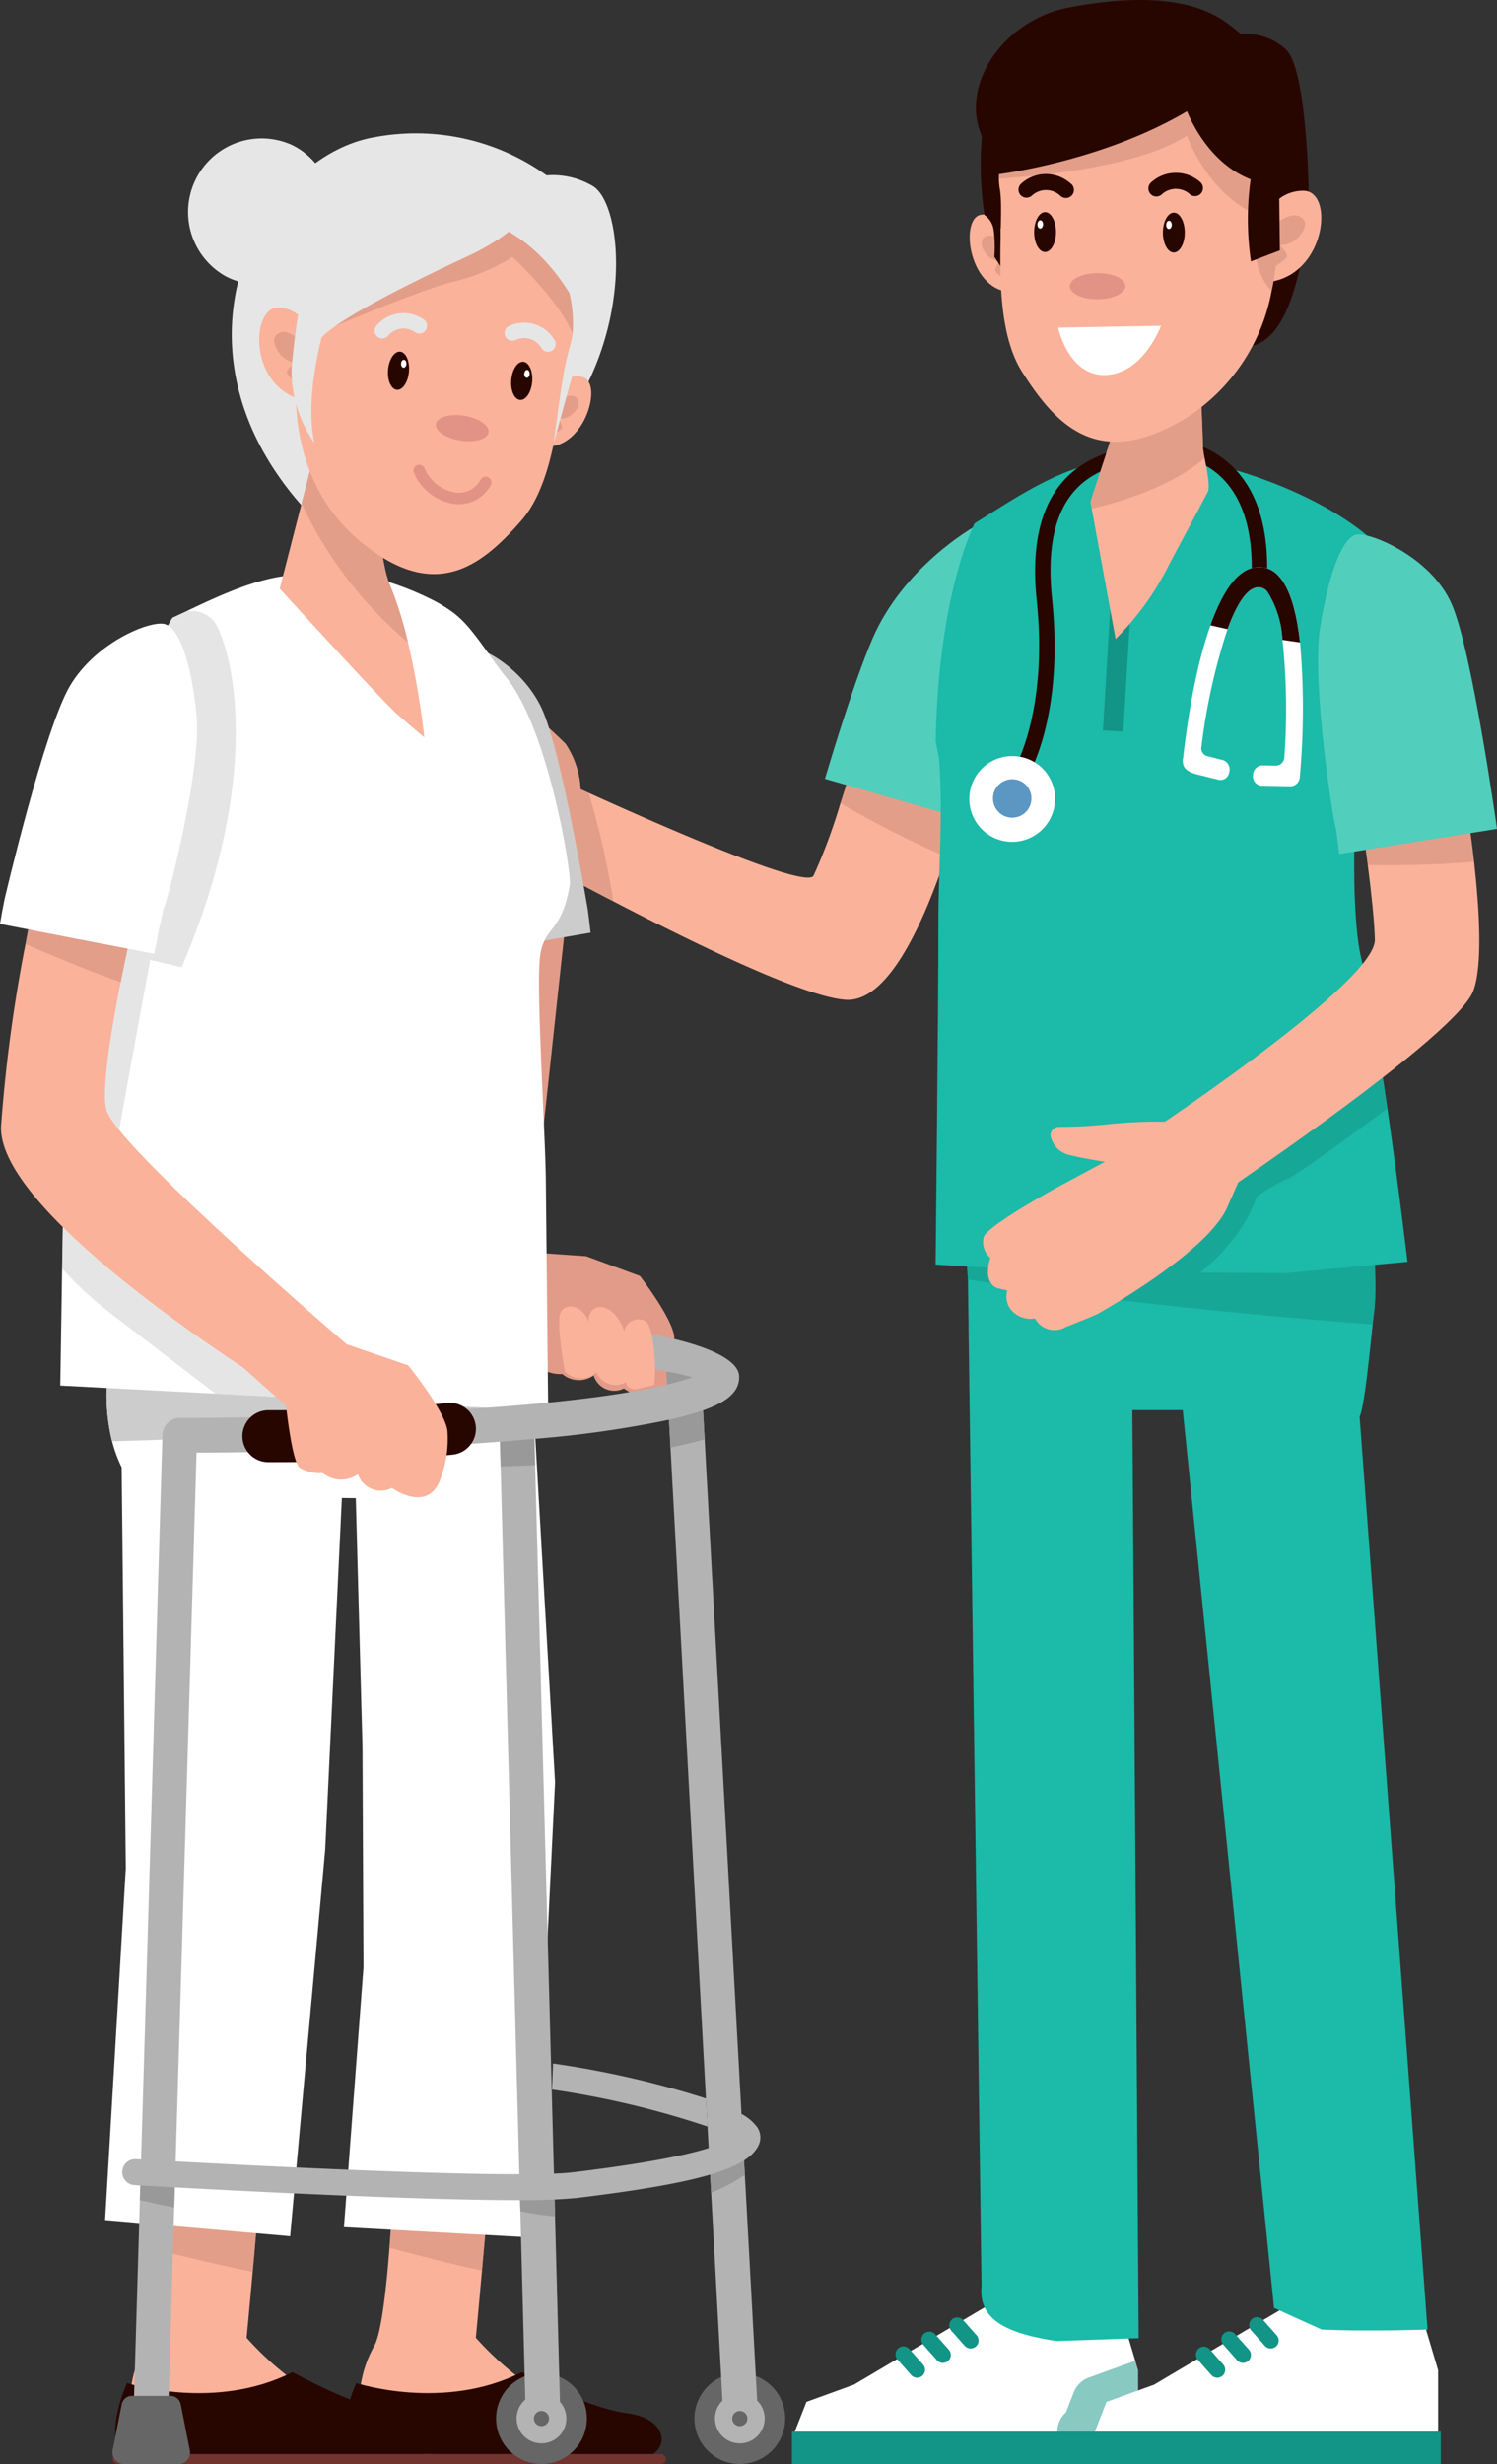 <svg xmlns="http://www.w3.org/2000/svg" width="130.243" height="214.223" viewBox="0 0 130.243 214.223"><rect x="0" y="0" width="130.243" height="214.223" fill="#333333" stroke="none"/><defs><style>.a{fill:#fab29a;}.b{fill:#cc8a79;}.b,.f,.p{opacity:0.5;}.c{fill:#e29b88;}.d{fill:#fff;}.e,.f{fill:#129486;}.g{fill:#1cbaa8;}.h{fill:#51cebc;}.i{fill:#280600;}.j{fill:#5c96c2;}.k{fill:#e29386;}.l{fill:#e6e6e6;}.m{fill:#666;}.n{fill:#72342e;}.o,.p{fill:#ccc;}.q{fill:#b3b3b3;}.r{fill:#999;}.s{fill:none;stroke:#e29386;stroke-linecap:round;stroke-miterlimit:10;}</style></defs><g transform="translate(-1492.002 -5908.159)"><path class="a" d="M188.841,171.863s-.9,4.168-2.445,8.81c-1.986,5.928-5.033,12.624-8.651,12.443-3.386-.173-12.436-4.491-20.268-8.561-1.5-.776-2.95-1.542-4.3-2.272a6.751,6.751,0,0,1-3.475-.173c-1.016-.482-6.884-3.025-10.826-4.965A18.143,18.143,0,0,1,135.3,175.1c-1.039-1.181-2.566-5.966-1.5-7.155a46.773,46.773,0,0,1,3.55-3.25s.136.038.369.113a18.227,18.227,0,0,1,2.777,1.06c1.361.693,6.2,4.176,6.2,4.176a11.562,11.562,0,0,1-.812-1.94c-.278-.956,1.106-2.626,1.106-2.626a59.244,59.244,0,0,1,6.319,5.371,7.752,7.752,0,0,1,1.316,3.958l.7.315c7.869,3.566,18.928,8.305,19.567,7.207a48.386,48.386,0,0,0,2.341-6.3c.707-2.167,1.27-4.04,1.27-4.04Z" transform="translate(1387.887 5801.967)"/><path class="b" d="M157.132,184.546c-1.5-.776-2.95-1.542-4.3-2.272a6.751,6.751,0,0,1-3.475-.173c-1.016-.482-6.884-3.025-10.826-4.965-.445-4.56-.873-9.292-1.152-12.339a18.228,18.228,0,0,1,2.777,1.061c1.361.693,6.2,4.176,6.2,4.176a11.562,11.562,0,0,1-.812-1.94c-.278-.956,1.106-2.626,1.106-2.626a59.242,59.242,0,0,1,6.319,5.371,7.752,7.752,0,0,1,1.316,3.958l.7.315a71.745,71.745,0,0,1,2.147,9.434Z" transform="translate(1388.232 5801.977)"/><path class="c" d="M152.286,184.46l-2.508,23.2-4.138-13.166.376-9.153,3.135-2.006Z" transform="translate(1388.957 5803.602)"/><g transform="translate(1560.901 6107.328)"><path class="d" d="M199.914,300.914v5.4H170.032l.023-.053,1.016-2.588,4.138-1.5,3.754-2.219,1.2-.715,1.023-.6,1.2-.707,1.143-.677,1.174-.692,4.3-2.543,9.306,1.49,1.362,4.574Z" transform="translate(-169.806 -294.022)"/><rect class="e" width="30.341" height="2.814" transform="translate(0 12.24)"/><g transform="translate(9.019 4.839)"><path class="e" d="M179.991,301.187a.69.69,0,0,1-.517-.233l-1.184-1.336a.69.69,0,1,1,1.032-.916l1.184,1.337a.69.69,0,0,1-.516,1.148Z" transform="translate(-178.117 -298.471)"/></g><g transform="translate(11.261 3.546)"><path class="e" d="M182.051,300a.686.686,0,0,1-.516-.233l-1.184-1.336a.689.689,0,0,1,1.031-.915l1.184,1.336A.69.69,0,0,1,182.05,300Z" transform="translate(-180.178 -297.282)"/></g><g transform="translate(13.675 2.296)"><path class="e" d="M184.27,298.849a.69.69,0,0,1-.516-.233l-1.184-1.336a.69.69,0,0,1,1.031-.916l1.186,1.337a.69.69,0,0,1-.517,1.147Z" transform="translate(-182.397 -296.133)"/></g></g><path class="f" d="M198.3,305.774v2.814h-7.245v-2.814a2.241,2.241,0,0,1,.745-1.671l.677-1.737a2.242,2.242,0,0,1,1.339-1.3l3.935-1.422.067-.046.248.828v5.349Z" transform="translate(1392.939 5813.794)"/><g transform="translate(1587.01 6107.325)"><path class="d" d="M213,294.02l-13.792,8.161-4.138,1.494-1.034,2.643H223.92v-5.4l-1.609-5.4Z" transform="translate(-193.81 -294.02)"/><rect class="e" width="30.343" height="2.816" transform="translate(0 12.241)"/><g transform="translate(9.023 4.841)"><path class="e" d="M204,301.187a.688.688,0,0,1-.516-.233l-1.184-1.336a.69.69,0,0,1,1.031-.916l1.184,1.337a.69.69,0,0,1-.516,1.148Z" transform="translate(-202.125 -298.471)"/></g><g transform="translate(11.264 3.549)"><path class="e" d="M206.059,300a.686.686,0,0,1-.517-.233l-1.184-1.336a.69.69,0,1,1,1.032-.915l1.184,1.336a.69.69,0,0,1-.516,1.147Z" transform="translate(-204.185 -297.282)"/></g><g transform="translate(13.677 2.299)"><path class="e" d="M208.278,298.849a.688.688,0,0,1-.516-.233l-1.186-1.336a.69.69,0,1,1,1.032-.916l1.184,1.337a.69.69,0,0,1-.516,1.147Z" transform="translate(-206.404 -296.133)"/></g></g><path class="g" d="M223.966,305.641s-5.267.188-9.216,0l-4.139-1.881-7.944-78.054h-4.385l.549,80.687-7.147.248c-4.867-.73-6.771-2.129-6.523-4.762l-1.129-83.328v-.219l-.052-3.987-.933-12.962c0-.918.015-1.5.015-1.5h35.592s.038.549.1,1.46c.023.353.053.76.083,1.2.2,3.024.5,7.989.572,11.337a23.528,23.528,0,0,1-.067,3.107c-.038.263-.09.707-.15,1.264-.271,2.528-.745,7.351-1.137,8.013Z" transform="translate(1392.236 5805.052)"/><path class="b" d="M185.311,171.285s-.9,4.168-2.445,8.81a87.8,87.8,0,0,1-9.163-4.65c.707-2.167,1.27-4.04,1.27-4.04Z" transform="translate(1391.417 5802.544)"/><path class="h" d="M186.673,152.83l-1.363.289s-6.018,3.424-8.689,9.6c-1.794,4.146-4.155,12.227-4.155,12.227l13.654,3.93,2.125-19.829-.852-5.42Z" transform="translate(1391.309 5800.926)"/><path class="f" d="M219.347,216.873c-.038.263-.09.707-.15,1.264-9.638-.745-23.052-1.994-35.217-3.912l-.933-12.962,35.8,1.166c.2,3.024.5,7.989.572,11.337A23.531,23.531,0,0,1,219.347,216.873Z" transform="translate(1392.236 5805.173)"/><path class="g" d="M222.372,217.4l-10.57.987-7.456-.038-4.078-.023c-2.151.03-4.649-.015-7.117-.09-6.026-.2-11.834-.594-11.834-.594s.256-23.277.24-29.657c-.015-4.3.444-9.826.053-14.37-.09-.444-.188-.932-.286-1.459.211-10.917,2.407-16.852,3.378-18.952,2.956-1.813,7.4-4.95,11.307-5.311l4.453-.121,1.083-.03,1.6-.225c10.841,2.174,15.8,6.831,15.8,6.831.8,7.952-.459,16.5-1.016,20.156-.142,4.566-.526,12.714.467,16.724.3,1.226.632,2.874.955,4.754.43,2.453.866,5.289,1.273,8.088C221.6,210.866,222.372,217.4,222.372,217.4Z" transform="translate(1392.085 5800.46)"/><path class="f" d="M219.733,200.158c-3.724,2.753-7.7,5.665-8.652,6.108a12.888,12.888,0,0,0-2.754,1.625s-.819,3.2-4.875,6.546l-4.078-.023c-2.151.03-4.649-.015-7.117-.09a8.462,8.462,0,0,1-.737-1.166l18.936-14.415,8-6.673C218.89,194.523,219.326,197.359,219.733,200.158Z" transform="translate(1392.979 5804.367)"/><path class="a" d="M226.746,191.694c-1.671,4.342-25.993,20.381-25.993,20.381l-4.1-6.838s21.622-14.1,21.538-18.018c-.037-1.512-.3-4.01-.617-6.492-.24-1.919-.519-3.837-.736-5.289-.219-1.52-.384-2.543-.384-2.543l9.163-.571s.166.888.392,2.286c.241,1.505.557,3.6.813,5.839C227.3,184.728,227.573,189.535,226.746,191.694Z" transform="translate(1393.429 5802.635)"/><path class="b" d="M225.194,180.264a89.459,89.459,0,0,1-9.246.278c-.24-1.919-.519-3.837-.736-5.289l9.17-.828C224.623,175.93,224.938,178.022,225.194,180.264Z" transform="translate(1395.056 5802.82)"/><path class="h" d="M213.481,179.28c-.161,0-2.161-12.682-1.4-17.517s1.98-7.929,3.189-8.126,6.459,1.949,8.259,6.031c1.786,4.048,3.949,19.56,3.949,19.56l-13.73,2.184Z" transform="translate(1394.767 5800.996)"/><path class="e" d="M196.469,170.326l-1.766-.1.69-11.575,1.766.1Z" transform="translate(1393.258 5801.436)"/><path class="a" d="M203.883,151.169l-3.337,6.251a24.507,24.507,0,0,1-4.653,6.471l-2.084-11.335-.11-.588,1.849-5.686.008-3.924.008-2.108,7.677.016.009.3.25,6.557a7.17,7.17,0,0,0,.149,1.042C203.844,149.258,204.157,150.761,203.883,151.169Z" transform="translate(1393.17 5799.822)"/><path class="b" d="M203.648,148.135c-1.739,1.48-4.739,3.18-9.839,4.4l-.11-.588,1.849-5.686.008-3.924,7.693-1.795.25,6.557A7.174,7.174,0,0,0,203.648,148.135Z" transform="translate(1393.17 5799.85)"/><g transform="translate(1576.342 5947.55)"><path class="i" d="M195.088,148.748l.528-1.624c-4.727,1.652-6.769,5.942-6.05,12.816,1.02,9.749-1.971,14.683-2,14.731l1.136.714c.134-.213,3.273-5.329,2.2-15.584C190.181,152.917,192.4,150.025,195.088,148.748Z" transform="translate(-183.71 -147.124)"/><g transform="translate(0 26.345)"><path class="d" d="M191.466,175.22a3.727,3.727,0,1,1-3.5-3.868A3.688,3.688,0,0,1,191.466,175.22Z" transform="translate(-184.021 -171.345)"/><path class="j" d="M189.249,174.933a1.671,1.671,0,1,1-1.568-1.734A1.653,1.653,0,0,1,189.249,174.933Z" transform="translate(-183.855 -171.183)"/></g></g><g transform="translate(1576.368 5908.16)"><path class="a" d="M187.579,130.179s-.549-2.359-2.526-2.107-1.077,6.963,2.917,6.717Z" transform="translate(-184.044 -109.405)"/><path class="b" d="M187.1,130.563s-1.076-1.158-1.77-.741-.186,1.3.266,1.73a1.376,1.376,0,0,0,1.021.37s-.461.534-.44.844,1.345,1.1,1.345,1.1Z" transform="translate(-183.961 -109.258)"/><path class="i" d="M211.553,115.248a5,5,0,0,0-3.9-1.359c-1.2-.792-3.844-4.446-15.016-2.33-5.729,1.085-9.528,6.742-7.576,11.214a29.4,29.4,0,0,0,.226,6.834,1.854,1.854,0,0,1,.8,1.333,11.2,11.2,0,0,1,.057,2.287l.559.867s.053-1.638-.025-3.388c.274.669.579,1.331.92,1.981,3.893,7.4,14.958-6.689,18.312-11.263-.606,6.335-1.359,14.455-1.24,14.5.194.072-.512,5.666,3.687,5.085s4.775-10.23,5.036-10.221S213.576,117.274,211.553,115.248Z" transform="translate(-184 -110.909)"/><path class="a" d="M207.7,128.739a3.393,3.393,0,0,1,3.435-2.581c2.745.191,1.7,8.043-3.837,7.965Z" transform="translate(-182.006 -109.572)"/><path class="b" d="M208.223,129.163s1.455-1.4,2.43-.954.3,1.5-.318,2.027a2.185,2.185,0,0,1-1.4.483s.656.6.636.958-1.831,1.35-1.831,1.35Z" transform="translate(-181.967 -109.399)"/><path class="a" d="M210.525,132.758a18.632,18.632,0,0,1-.415,2.961,16.667,16.667,0,0,1-7.543,11.124c-7.5,4.5-11.179.658-14.187-4.1-2.876-4.56-1.457-13.254-1.912-15.824a5.59,5.59,0,0,1-.086-.948,11.45,11.45,0,0,1,.839-4.214c10.128-11.821,22.529-.925,22.529-.925S210.69,130.016,210.525,132.758Z" transform="translate(-183.839 -110.44)"/><path class="b" d="M210.525,132.758a18.632,18.632,0,0,1-.415,2.961c-2.138-2.107-1.5-6.706-1.5-6.706-4.176-1.9-5.876-6.791-5.876-6.791-4.183,2.828-13.827,3.6-16.356,3.744a11.451,11.451,0,0,1,.839-4.214c10.128-11.821,22.529-.925,22.529-.925S210.69,130.016,210.525,132.758Z" transform="translate(-183.839 -110.44)"/><path class="k" d="M196.882,133.862c0,.629-1.075,1.144-2.408,1.152s-2.417-.5-2.42-1.127,1.075-1.144,2.408-1.151S196.879,133.232,196.882,133.862Z" transform="translate(-183.342 -108.995)"/><g transform="translate(4.244 15.136)"><path class="i" d="M188.6,126.876a.7.7,0,0,1-.442-1.2,3.206,3.206,0,0,1,4.307-.052.7.7,0,1,1-.861,1.1,1.812,1.812,0,0,0-2.467-.052.7.7,0,0,1-.537.2Z" transform="translate(-187.946 -124.825)"/></g><g transform="translate(15.547 15.032)"><path class="i" d="M198.988,126.78a.7.7,0,0,1-.441-1.2,3.206,3.206,0,0,1,4.307-.052.7.7,0,0,1-.861,1.1,1.812,1.812,0,0,0-2.468-.051A.7.7,0,0,1,198.988,126.78Z" transform="translate(-198.338 -124.729)"/></g><g transform="translate(5.608 18.447)"><path class="i" d="M191.1,129.6c0,.957-.429,1.733-.954,1.732s-.951-.778-.948-1.734.429-1.733.954-1.732S191.1,128.646,191.1,129.6Z" transform="translate(-189.2 -127.869)"/><path class="d" d="M189.953,128.884c-.007.2-.122.356-.257.351s-.239-.169-.233-.368.121-.355.257-.35S189.96,128.686,189.953,128.884Z" transform="translate(-189.177 -127.812)"/></g><g transform="translate(16.808 18.487)"><path class="i" d="M201.4,129.639c0,.957-.429,1.733-.955,1.732s-.95-.777-.948-1.734.429-1.733.954-1.732S201.4,128.683,201.4,129.639Z" transform="translate(-199.497 -127.905)"/><path class="d" d="M200.25,128.92c-.007.2-.121.356-.257.351s-.239-.169-.233-.367.122-.356.257-.351S200.257,128.722,200.25,128.92Z" transform="translate(-199.474 -127.848)"/></g><path class="i" d="M210.731,120.748s-.157-3.58-2.217-5.418l.454-.607s-8.265-5.075-13.632-2.775S185.114,117.157,186,126.07c0,0,9.2-1.042,16.788-5.523.587,1.4,2.248,4.628,5.537,5.914a25.2,25.2,0,0,0,.027,7.133l2.514-.955Z" transform="translate(-183.882 -110.87)"/><path class="d" d="M191.115,137.11l8.954-.165s-1.506,4.131-4.777,4.285S191.115,137.11,191.115,137.11Z" transform="translate(-183.424 -108.626)"/></g><g transform="translate(1594.908 5947.016)"><path class="i" d="M204.9,148a8.317,8.317,0,0,0-2.192-1.365,8.438,8.438,0,0,0,.145.968c.038.214.08.445.123.679a6.5,6.5,0,0,1,1.045.732c2.122,1.838,3.1,4.925,2.9,9.176l1.34.061C208.483,153.568,207.352,150.119,204.9,148Z" transform="translate(-200.947 -146.633)"/><g transform="translate(0 10.443)"><path class="d" d="M211.272,174.474a.847.847,0,0,1-.775.822l-2.608-.054a.135.135,0,0,0-.054-.008.806.806,0,0,1-.635-.893.84.84,0,0,1,.776-.861l1.23.023a.769.769,0,0,0,.721-.776,57.62,57.62,0,0,0-.165-10.16,8.616,8.616,0,0,0-1.3-4.176.975.975,0,0,0-.964-.384c-.917.165-1.771,1.59-2.515,3.627a52.827,52.827,0,0,0-2.272,10.238.692.692,0,0,0,.447.783l1.441.369a.855.855,0,0,1,.533,1.042.776.776,0,0,1-.893.673c-.431-.11-.854-.211-1.277-.321-.548-.141-1.457-.259-1.786-.861a1.361,1.361,0,0,1-.047-.816c.039-.431.094-.861.157-1.292.25-1.943.571-3.878.994-5.789A36.12,36.12,0,0,1,203.5,161.3a18.947,18.947,0,0,1,.736-1.794c.673-1.418,1.676-2.985,3.11-3.235a2.258,2.258,0,0,1,2.162.83c.979,1.113,1.512,3.259,1.786,5.687A66.829,66.829,0,0,1,211.272,174.474Z" transform="translate(-201.089 -156.234)"/></g><path class="i" d="M211.094,162.787l-1.528-.22a8.616,8.616,0,0,0-1.3-4.176.975.975,0,0,0-.964-.384c-.917.165-1.771,1.59-2.515,3.627L203.3,161.3a18.956,18.956,0,0,1,.736-1.794c.673-1.418,1.676-2.985,3.11-3.235a2.258,2.258,0,0,1,2.162.83C210.287,158.212,210.82,160.358,211.094,162.787Z" transform="translate(-200.896 -145.791)"/></g><g transform="translate(1491.999 5919.771)"><path class="l" d="M133.422,131.169a6.387,6.387,0,0,1-8.338,2.927c-.09-.038-.172-.077-.262-.124a6.4,6.4,0,0,1,5.8-11.4c.089.047.178.092.261.147A6.39,6.39,0,0,1,133.422,131.169Z" transform="translate(-105.174 -121.559)"/><path class="l" d="M133.119,131.1a6.387,6.387,0,0,1-8.338,2.927c.741-6.43,3.834-9.835,5.8-11.38A6.39,6.39,0,0,1,133.119,131.1Z" transform="translate(-104.871 -121.491)"/><path class="l" d="M156.427,126.148a6.82,6.82,0,0,0-4.018-.93,19.517,19.517,0,0,0-15.018-3.308c-9.929,1.747-18.931,18.3-5.83,32.525l8.176-11.175,2.557-3.233-1.192,6.6s8.463,7.073,13.652-1.133S158.852,127.591,156.427,126.148Z" transform="translate(-104.85 -121.584)"/><path class="m" d="M169.925,304.549a3.95,3.95,0,1,1-3.95-3.949,3.95,3.95,0,0,1,3.95,3.949Z" transform="translate(-101.606 -105.889)"/><path class="c" d="M161.727,218.338c-.212-1.66-2.986-5.248-2.986-5.248l-4.68-1.721-8.458-.587-.2,1.833,3.8,3.585c.115,1.221.471,4.5.979,4.942a2.964,2.964,0,0,0,1.807.469,2.215,2.215,0,0,0,2.731.125,1.866,1.866,0,0,0,2.632,1.13s3.1,2.384,4.07-.71a12.807,12.807,0,0,0,.3-3.818Z" transform="translate(-103.063 -113.764)"/><g transform="translate(29.731 142.08)"><path class="a" d="M143.266,310.48l-1.677-.135-5.891-.467-.737-.061s0-.579.067-1.452c.023-.293.053-.632.09-.985.061-.488.144-1.022.257-1.564a10.141,10.141,0,0,1,1.143-3.3c.557-.91,1.008-4.153,1.347-8.569.219-2.912.4-6.327.526-9.915.234-6.244.324-13.024.286-18.591V252.212l7.531,5.259s1.354,7.388,1.625,11.45c.121,1.821-.361,8.562-.926,15.475-.338,4.123-.7,8.307-.993,11.534-.308,3.469-.534,5.838-.534,5.838a26.676,26.676,0,0,0,3.469,3.251,18.452,18.452,0,0,0,5.04,2.9C158.569,309.592,156.109,311.135,143.266,310.48Z" transform="translate(-133.709 -252.212)"/><path class="b" d="M146.674,281.832c-.338,4.123-.7,8.307-.993,11.534-2.761-.594-5.808-1.377-8.05-1.986.219-2.912.4-6.327.526-9.915Z" transform="translate(-133.475 -249.647)"/><path class="i" d="M135.056,301.47s7.618,2.5,14.4-.952c0,0,5.475,3.094,9.166,3.571s3.809,3.452,1.31,3.928H134.461S133.152,305.815,135.056,301.47Z" transform="translate(-133.791 -247.977)"/><path class="n" d="M161.592,307.932H134.241a.43.43,0,0,1-.431-.431h0a.43.43,0,0,1,.431-.43h27.352a.43.43,0,0,1,.43.43h0a.43.43,0,0,1-.431.431Z" transform="translate(-133.81 -247.402)"/></g><g transform="translate(9.793 147.339)"><path class="a" d="M137.3,309.454a5.955,5.955,0,0,1-1.746.459,57.9,57.9,0,0,1-10.622.142l-8.305-.662a22.989,22.989,0,0,1,.413-4,10.167,10.167,0,0,1,1.143-3.3c.549-.888.985-4.032,1.325-8.328.225-2.874.406-6.26.542-9.833.24-6.335.331-13.249.294-18.914l-2.792-6.583,10.322-1.385s1.354,7.387,1.625,11.45c.121,1.851-.376,8.8-.955,15.822-.331,4.062-.692,8.148-.97,11.3-.309,3.408-.528,5.724-.528,5.724a26.674,26.674,0,0,0,3.469,3.251,18.453,18.453,0,0,0,5.04,2.9l.241.09a7.738,7.738,0,0,1,.834.353C137.832,308.514,138.1,309.048,137.3,309.454Z" transform="translate(-115.379 -257.047)"/><path class="b" d="M128.316,282.153c-.331,4.062-.692,8.148-.97,11.3-2.453-.49-5.508-1.219-8.065-1.859.225-2.874.406-6.26.542-9.833Z" transform="translate(-115.147 -254.88)"/><path class="i" d="M116.726,301.47s7.619,2.5,14.4-.952c0,0,5.475,3.094,9.166,3.571s3.809,3.452,1.31,3.928H116.131S114.822,305.815,116.726,301.47Z" transform="translate(-115.461 -253.236)"/><path class="n" d="M143.262,307.932H115.911a.431.431,0,0,1-.431-.431h0a.431.431,0,0,1,.431-.43h27.352a.43.43,0,0,1,.431.43h0a.43.43,0,0,1-.432.431Z" transform="translate(-115.48 -252.661)"/></g><path class="d" d="M154.034,256.425,152.116,296l-16.45-.9,1.7-22.579-.087-19.21-.582-21.594-1.211-.016-1.451,30.572-3.049,33.615-16.1-1.406,1.8-30.568-.358-34.871a12.4,12.4,0,0,1-.834-2.269,16.832,16.832,0,0,1,.018-8.057l15.755.573.007.061,20.587-.739.323,5.6Z" transform="translate(-105.739 -113.078)"/><path class="o" d="M152.171,224.206c-9.69,1.637-27.734,2.311-36.691,2.567a16.832,16.832,0,0,1,.018-8.057l15.755.573.007.061,20.587-.739Z" transform="translate(-105.729 -113.078)"/><path class="o" d="M143.619,189.383c-.079-.543-.161-1.151-.237-1.85l-.3-1.9c-.145,0-2.293-11.306-1.746-15.66s1.552-7.162,2.631-7.372,4.841,1.7,6.568,5.307c1.714,3.578,4.031,17.545,4.031,17.545s.112.782.246,2.015C152.224,187.917,147.23,188.769,143.619,189.383Z" transform="translate(-103.427 -117.99)"/><path class="d" d="M153.751,229.549,111.3,227.343l.16-10.177.22-13.661c2.237-8.1,4.433-16.3,4.55-24.767-.039-.409-.091-.856-.134-1.348,1.219-9.836,3.853-14.995,4.964-16.8.362-.17.756-.352,1.157-.543,2.889-1.372,6.729-3.213,10-3.179l4.21.318,1.02.075,1.531-.048a25.625,25.625,0,0,1,4.917,1.927,12.841,12.841,0,0,1,1.663,1.051,9.325,9.325,0,0,1,1.432,1.423c1.1,1.323,2.149,3,3.05,4.084,3.715,4.471,5.763,17.106,5.59,18.114-.708,4.219-2.2,3.532-2.579,6.149s.452,15.347.494,19.492S153.751,229.549,153.751,229.549Z" transform="translate(-106.053 -118.491)"/><path class="p" d="M131.687,228.147l-6.9-.358c-3.384-2.594-7.492-5.746-9.144-7a29.753,29.753,0,0,1-4.19-3.88l.22-13.661c2.237-8.1,4.433-16.3,4.55-24.767-.039-.409-.091-.856-.134-1.348,1.219-9.836,3.853-14.995,4.964-16.8.362-.17.756-.352,1.157-.543a2.519,2.519,0,0,1,2.684,1.21c1.487,2.834,3.952,13.389-3.052,29.72l-2.724-.64S116.331,205,115.94,207.739s7.1,13.055,11.2,16.4C129.193,225.834,130.7,227.2,131.687,228.147Z" transform="translate(-106.04 -118.236)"/><path class="a" d="M141.431,171.833s-1.071-.865-2.417-2.063-10.162-10.859-10.162-10.859l1.906-7.407,1.128-4.4,5.246,1.575s.3,7.544,1.282,9.829a32.261,32.261,0,0,1,1.6,5.085,70.413,70.413,0,0,1,1.417,8.24Z" transform="translate(-104.514 -119.347)"/><path class="m" d="M154.059,304.549a3.949,3.949,0,1,1-3.949-3.949,3.949,3.949,0,0,1,3.949,3.949Z" transform="translate(-102.997 -105.889)"/><g transform="translate(0 42.607)"><g transform="translate(43.471 70.005)"><path class="q" d="M151.7,309.974l-3.009.075-.444-16.9-.068-2.5-1.648-62.263-.06-2.152-.03-1.046,3.009-.075.023.873.06,2.287,1.655,62.315.075,3Z" transform="translate(-146.443 -225.119)"/></g><path class="r" d="M149.451,225.117l.081,3.163c-1.122.053-2.132.086-3,.109l-.088-3.193Z" transform="translate(-102.972 -155.114)"/><g transform="translate(57.901 63.467)"><path class="q" d="M167.729,310.892l-3.009.166-1.038-19-.151-2.716-3.385-62.075-.128-2.415-.173-3.047-.06-1.144-.075-1.392,3-.166.271,4.935.136,2.52,3.34,61.1.158,2.851Z" transform="translate(-159.71 -219.108)"/></g><path class="r" d="M163.118,226.564c-.941.263-1.941.5-2.972.707l-.436-8,3-.165Z" transform="translate(-101.809 -155.641)"/><g transform="translate(11.625 60.699)"><path class="q" d="M169.842,221.219c.121,1.513-1.279,2.4-3.13,3.048-.548.188-1.136.361-1.737.519-.392.106-.8.2-1.227.294a94.639,94.639,0,0,1-11.706,1.662l-3,.249c-10.706.812-22.329.932-26.4.947L120.8,290.366l-.1,3.2-.526,17.919-3.01-.09.549-18.461.083-2.8,1.881-63.752a1.506,1.506,0,0,1,1.5-1.46h.173c2.46,0,30.484-.067,42.22-2.9q.328-.078.632-.158c.67-.173,1.181-.331,1.58-.474a18.223,18.223,0,0,0-2.272-.511c-2.558-.444-6.139-.8-8.937-1.068l-.234-3.258C168.194,217.871,169.76,220.242,169.842,221.219Z" transform="translate(-117.164 -216.563)"/></g><path class="m" d="M121.348,308.341h-5a1.021,1.021,0,0,1-.836-1.3l.754-3.82a.914.914,0,0,1,.836-.8h3.488a.916.916,0,0,1,.838.8l.754,3.82a1.021,1.021,0,0,1-.834,1.3Z" transform="translate(-105.686 -148.337)"/><g transform="translate(21.092 67.743)"><path class="i" d="M128.109,228.2a2.257,2.257,0,0,1,.033-4.514c.088,0,8.984.054,15.554-.629a2.257,2.257,0,1,1,.467,4.49C137.341,228.251,128.483,228.2,128.109,228.2Z" transform="translate(-125.868 -223.04)"/></g><path class="a" d="M136.654,221.5l-5.515,4.266s-24.827-15.174-24.578-23.195a131.156,131.156,0,0,1,2.129-15.881c.429-2.347.753-3.935.753-3.935l8.78,1.505s-.61,2.565-1.249,5.732c-.82,4.138-1.686,9.3-1.257,11.075C116.469,204.194,136.654,221.5,136.654,221.5Z" transform="translate(-106.469 -158.829)"/><path class="b" d="M118.05,184.258s-.61,2.565-1.249,5.732c-2.6-.888-6.027-2.324-8.284-3.3.429-2.347.753-3.935.753-3.935Z" transform="translate(-106.297 -158.829)"/><path class="d" d="M119.9,189.462c.122-.576.249-1.223.375-1.968l.451-2.022c.174.011,3.309-11.986,2.858-16.672s-1.529-7.739-2.821-8.016-5.925,1.583-8.183,5.359c-2.241,3.746-5.707,18.577-5.707,18.577s-.172.831-.394,2.145C109.582,187.476,115.567,188.63,119.9,189.462Z" transform="translate(-106.476 -160.757)"/><path class="a" d="M143.745,225.894c-.263-1.8-3.419-5.661-3.419-5.661l-5.259-1.8-9.465-.514-.194,1.995,4.3,3.842c.148,1.326.6,4.889,1.169,5.359a3.394,3.394,0,0,0,2.026.482,2.531,2.531,0,0,0,3.056.1,2.1,2.1,0,0,0,2.96,1.19s3.257,2.381,4.3-1a9.849,9.849,0,0,0,.526-3.993Z" transform="translate(-104.816 -155.746)"/><path class="a" d="M154.228,221.069s-1.237-4.246-.417-5.312,3.409,0,3.323,5.149l.086.71a1.85,1.85,0,0,1-2.992-.547Z" transform="translate(-102.35 -155.968)"/><path class="a" d="M151.7,220.984s-.748-4.157-.4-5.045,1.726-.844,2.374.487a16.657,16.657,0,0,1,.761,4.647A1.957,1.957,0,0,1,151.7,220.984Z" transform="translate(-102.554 -155.972)"/><path class="a" d="M156.624,222.077s-.265-2.975-.219-4.292a1.254,1.254,0,0,1,1.834-1.269c.753.376.894,3.856.846,4.7l-.047.846-1.552.376A.886.886,0,0,1,156.624,222.077Z" transform="translate(-102.099 -155.881)"/><path class="q" d="M164.032,278.893a81.555,81.555,0,0,0-13.307-3.041l-.088,2.263a77.433,77.433,0,0,1,13.527,3.215h0Z" transform="translate(-102.604 -150.666)"/><path class="r" d="M120.754,284.435l-.1,3.2c-1-.188-2.054-.422-2.987-.632l.083-2.8Z" transform="translate(-105.495 -149.934)"/><path class="r" d="M151.126,288.318a29.3,29.3,0,0,1-3.017-.444l-.067-2.5,3.01-.061Z" transform="translate(-102.832 -149.836)"/><path class="r" d="M166.308,284.986a15.255,15.255,0,0,1-2.933,1.55l-.151-2.716,2.927-1.686Z" transform="translate(-101.501 -150.115)"/><path class="q" d="M171.5,281.037a3.97,3.97,0,0,0-1.378-1.158l.057,1.176a3.432,3.432,0,0,1-1.8,1.4h-.016c-1.56.671-5.083,1.558-12.879,2.5-6.031.729-37.684-1.117-38-1.136a1.129,1.129,0,1,0-.14,2.253c1.084.064,22.394,1.307,33.263,1.307a49.648,49.648,0,0,0,5.169-.186c10.584-1.282,14.88-2.53,15.853-4.6a1.6,1.6,0,0,0-.129-1.561Z" transform="translate(-105.62 -150.313)"/></g><path class="q" d="M152.129,304.4a2.163,2.163,0,1,1-2.163-2.162,2.163,2.163,0,0,1,2.163,2.162Z" transform="translate(-102.853 -105.745)"/><path class="m" d="M150.5,304.284a.658.658,0,1,1-.658-.658.658.658,0,0,1,.658.658Z" transform="translate(-102.731 -105.624)"/><path class="q" d="M167.994,304.4a2.163,2.163,0,1,1-2.163-2.162,2.163,2.163,0,0,1,2.163,2.162Z" transform="translate(-101.462 -105.745)"/><path class="m" d="M166.368,304.284a.659.659,0,1,1-.659-.658.659.659,0,0,1,.659.658Z" transform="translate(-101.34 -105.624)"/><path class="b" d="M139.861,163.59A35.409,35.409,0,0,1,130.6,151.5l1.128-4.4,5.246,1.575s.3,7.544,1.282,9.829a32.261,32.261,0,0,1,1.6,5.086Z" transform="translate(-104.361 -119.347)"/><path class="a" d="M150.714,142.7s.865-2.159,2.7-1.632.008,6.766-3.747,5.952Z" transform="translate(-102.689 -119.883)"/><path class="b" d="M150.977,143.131s1.189-.943,1.787-.446-.012,1.26-.5,1.6a1.32,1.32,0,0,1-1.024.2s.36.574.3.866-1.438.848-1.438.848Z" transform="translate(-102.652 -119.747)"/><path class="a" d="M131.887,138.433a3.26,3.26,0,0,0-2.886-2.95c-2.634-.219-2.788,7.387,2.483,8.119Z" transform="translate(-104.658 -120.366)"/><path class="b" d="M131.156,138.745s-1.177-1.544-2.168-1.26-.5,1.381.007,1.971a2.1,2.1,0,0,0,1.263.662s-.71.471-.744.817,1.541,1.549,1.541,1.549Z" transform="translate(-104.552 -120.193)"/><path class="a" d="M154.22,138.416a6.806,6.806,0,0,1-.306,1.486c-.807,2.367-.725,10.832-4.127,14.745-3.546,4.082-7.6,7.187-14.057,1.826-5.752-4.779-5.753-11.9-5.507-14.535a41.264,41.264,0,0,1,.81-4.316c.721-3.263,1.665-6.891,1.665-6.891s13.358-8.54,21.244,4.16A11.324,11.324,0,0,1,154.22,138.416Z" transform="translate(-104.401 -121.029)"/><path class="b" d="M154.149,138.416c-1.239-3-5.237-6.661-5.237-6.661A16.875,16.875,0,0,1,143.8,133.9c-3.117.756-12.343,4.724-12.343,4.724l-.5-1c.721-3.263,1.665-6.891,1.665-6.891s13.358-8.54,21.244,4.16A11.324,11.324,0,0,1,154.149,138.416Z" transform="translate(-104.329 -121.029)"/><path class="k" d="M141.35,144.861c-.1.6.854,1.243,2.119,1.443s2.367-.12,2.461-.716-.854-1.243-2.119-1.444S141.445,144.263,141.35,144.861Z" transform="translate(-103.419 -119.612)"/><g transform="translate(43.9 16.456)"><path class="l" d="M150.464,139.213a.671.671,0,0,0,.744-.973,3.078,3.078,0,0,0-3.938-1.266.671.671,0,0,0,.479,1.254,1.741,1.741,0,0,1,2.28.652.664.664,0,0,0,.435.333Z" transform="translate(-146.837 -136.714)"/></g><g transform="translate(32.588 15.62)"><path class="l" d="M140.468,137.7a.671.671,0,0,0,.268-1.2,3.08,3.08,0,0,0-4.107.5.671.671,0,1,0,.96.939,1.74,1.74,0,0,1,2.343-.364A.669.669,0,0,0,140.468,137.7Z" transform="translate(-136.437 -135.945)"/></g><g transform="translate(44.473 19.838)"><path class="i" d="M147.375,141.407c-.077.916.268,1.692.771,1.735s.973-.666,1.05-1.581-.268-1.692-.771-1.735S147.452,140.491,147.375,141.407Z" transform="translate(-147.364 -139.823)"/><path class="d" d="M148.415,140.808c-.011.19.087.35.216.357s.243-.141.252-.332-.087-.35-.216-.357S148.425,140.617,148.415,140.808Z" transform="translate(-147.272 -139.766)"/></g><g transform="translate(33.752 18.958)"><path class="i" d="M137.518,140.6c-.077.916.269,1.692.771,1.735s.973-.666,1.051-1.581-.269-1.694-.771-1.736S137.6,139.683,137.518,140.6Z" transform="translate(-137.507 -139.014)"/><path class="d" d="M138.558,140c-.01.19.087.349.216.357s.244-.142.253-.332-.087-.35-.216-.357S138.568,139.809,138.558,140Z" transform="translate(-137.415 -138.957)"/></g><path class="s" d="M140.009,148.52a4.031,4.031,0,0,0,2.844,2.358,2.653,2.653,0,0,0,2.949-1.331" transform="translate(-103.536 -119.223)"/><path class="l" d="M151.626,126.168c.264.1-.891,3.279-6.38,5.839s-11.927,5.765-13.078,7.442c0,0-2.866-3.707-2.845-5.211a41.649,41.649,0,0,1,1.4-6.188S135.437,120.119,151.626,126.168Z" transform="translate(-104.473 -121.382)"/><path class="l" d="M133.529,134.57s-2.862,7.61-1.741,12.892a10.947,10.947,0,0,1-1.982-6.485,67.229,67.229,0,0,1,1.107-7.7Z" transform="translate(-104.432 -120.559)"/><path class="l" d="M153.137,138.594l-2.373,8.619s.727-5.627,1.034-6.919.992-3.838.992-3.838Z" transform="translate(-102.593 -120.281)"/></g><path class="a" d="M185.75,212.409a1.781,1.781,0,0,1-.571-1.837c.393-1.014,6.356-4.272,6.356-4.272,1.945-1.052,4.188-2.25,4.188-2.25s-1.617-.216-3.212-.613a2.153,2.153,0,0,1-1.479-1.461.715.715,0,0,1,.672-.958,37.762,37.762,0,0,0,4.273-.227,43.62,43.62,0,0,1,5.153-.223l8.113.9s-1.056,2.42-2.893,6.565c-1.5,3.394-8.656,7.748-11.2,9.215-.308.177-2.265.941-2.838,1.174a1.939,1.939,0,0,1-2.681-.744,2.242,2.242,0,0,1-1.9-.561,1.84,1.84,0,0,1-.511-1.869l-.873-.21C184.995,214.493,185.75,212.409,185.75,212.409Z" transform="translate(1392.415 5805.111)"/></g></svg>